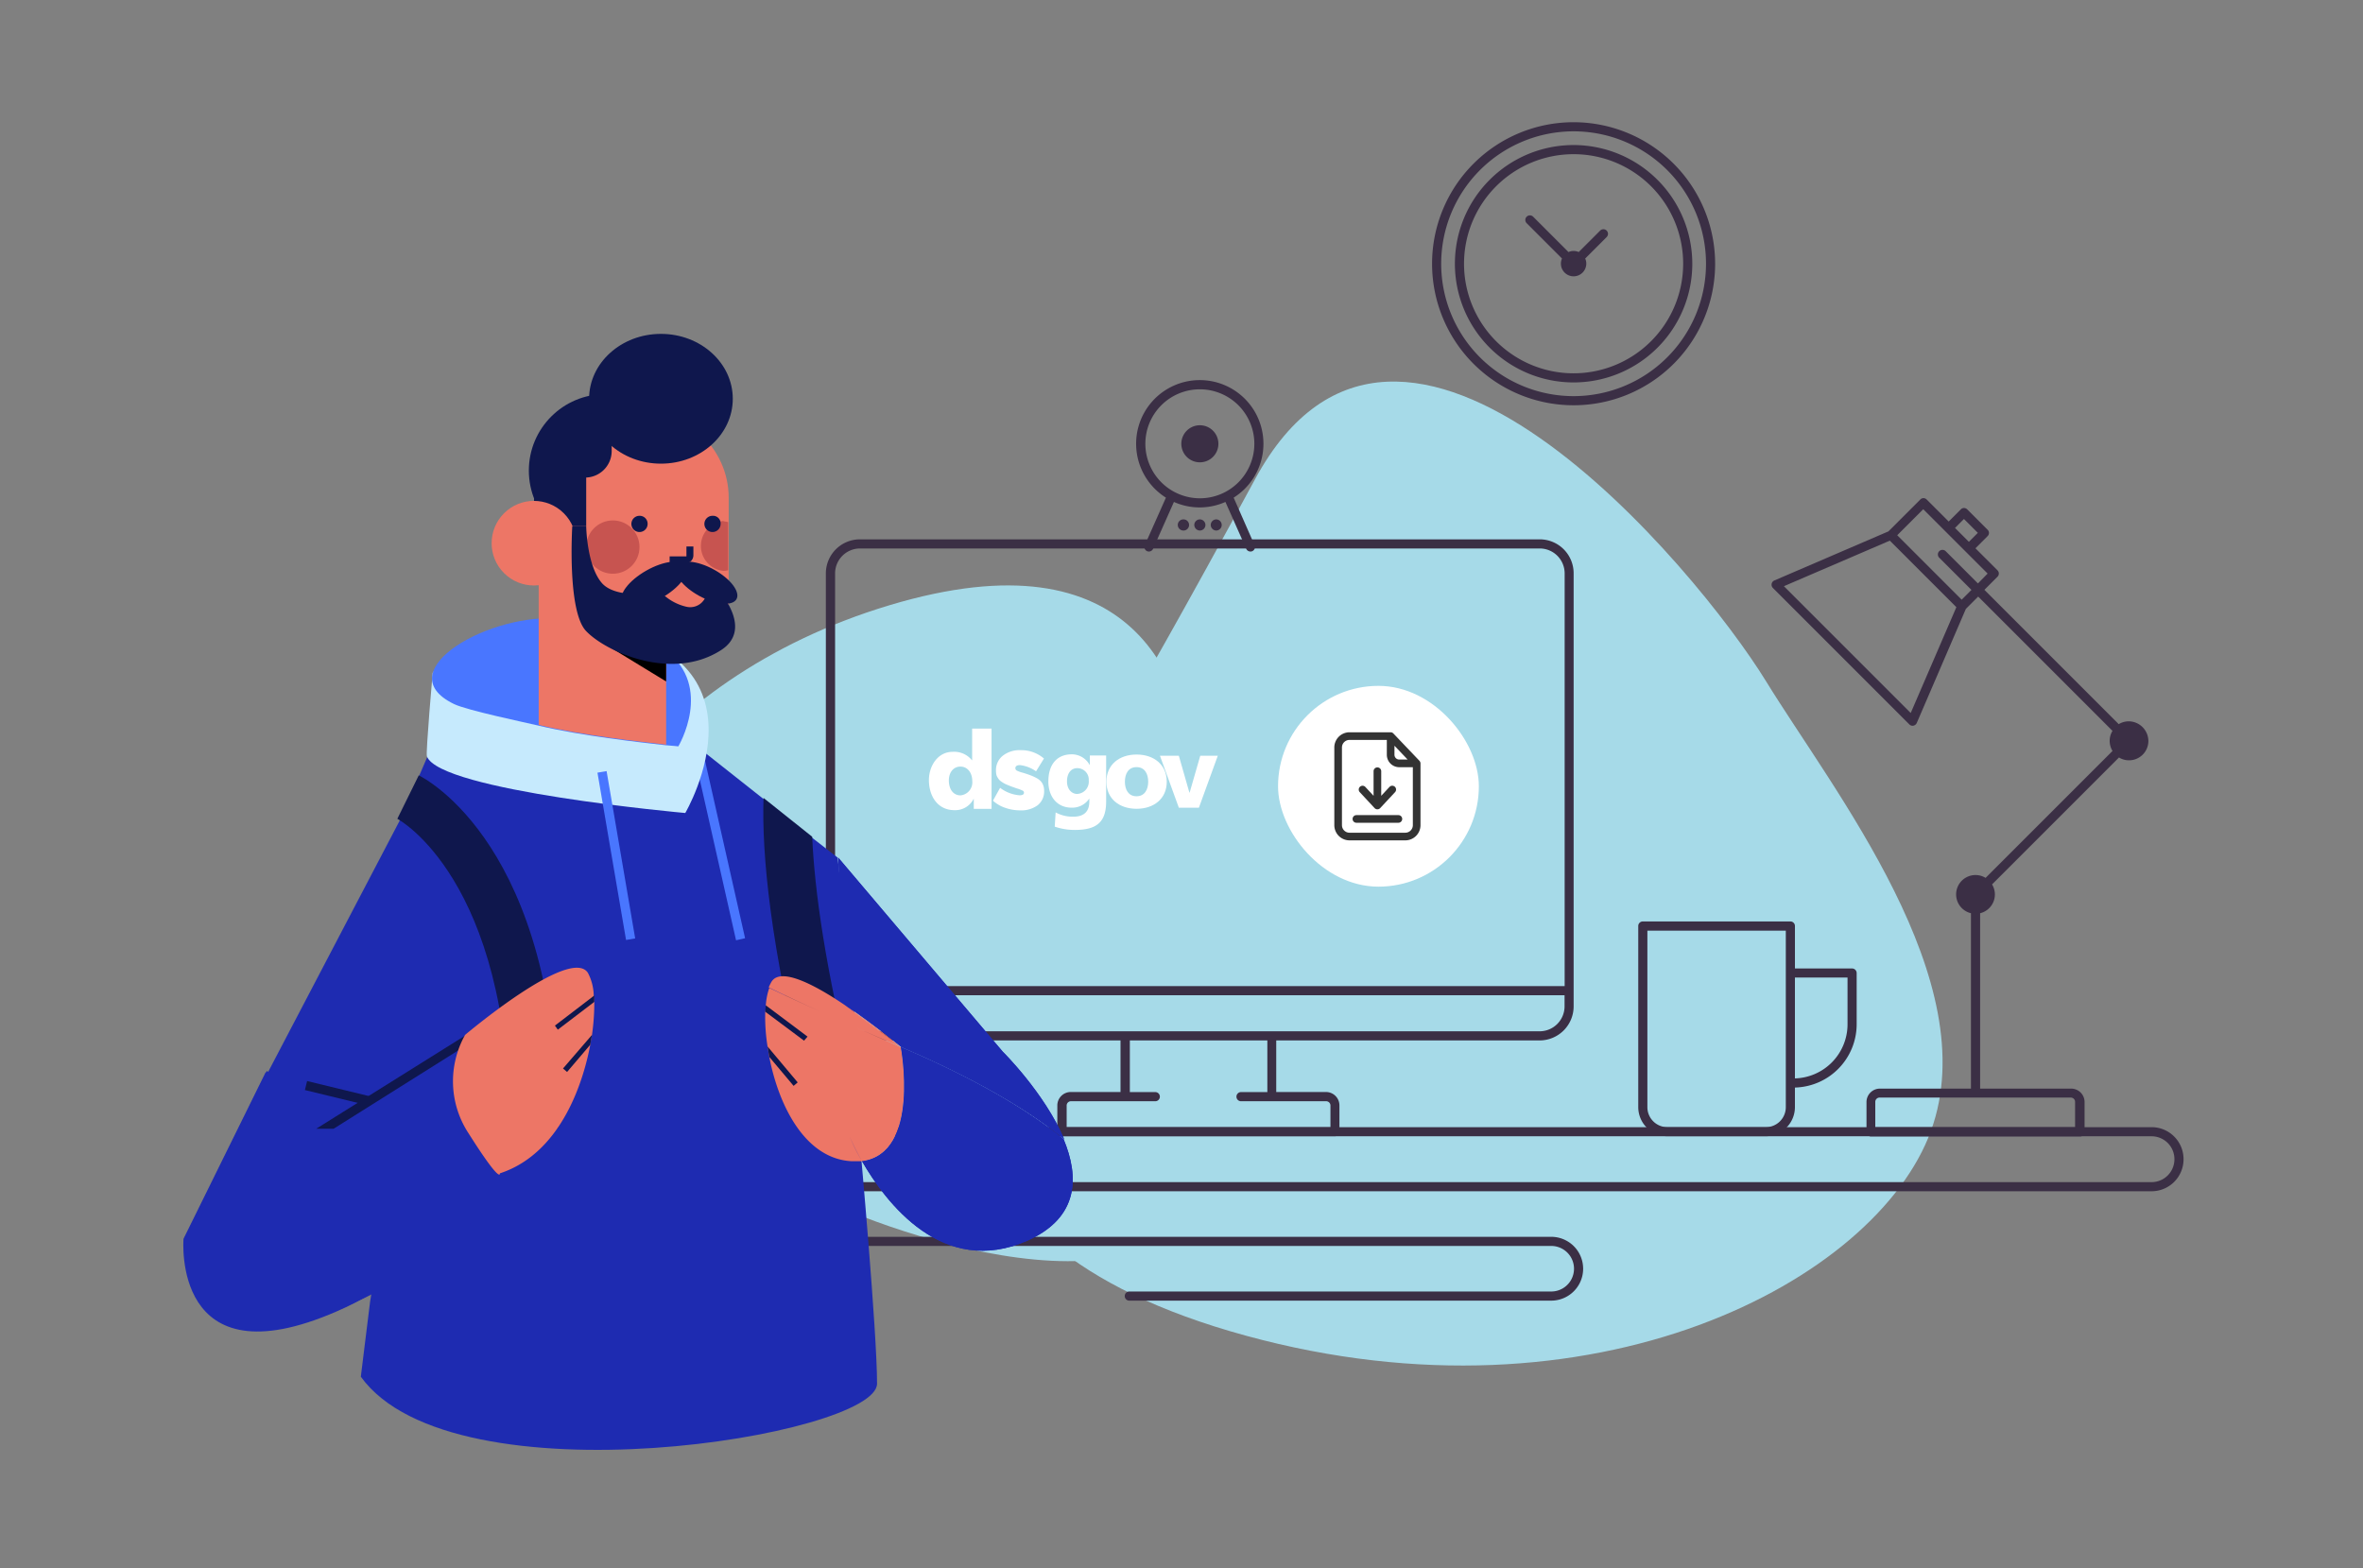 <svg xmlns="http://www.w3.org/2000/svg" xmlns:xlink="http://www.w3.org/1999/xlink" width="464" height="308" viewBox="0 0 464 308">
  <rect x="0" y="0" width="464" height="308" fill="#808080" stroke="none"/>
  <defs>
    <clipPath id="clip-ilustra-download_p">
      <rect width="464" height="308"/>
    </clipPath>
  </defs>
  <g id="ilustra-download_p" clip-path="url(#clip-ilustra-download_p)">
    <g id="_.ilustra-download" data-name=".ilustra-download" transform="translate(-5251 -1215)">
      <rect id="Retângulo_1725" data-name="Retângulo 1725" width="464" height="308" transform="translate(5251 1215)" fill="none"/>
      <g id="_.ilustra-download-2" data-name=".ilustra-download" transform="translate(5287 1239)">
        <path id="Caminho_7770" data-name="Caminho 7770" d="M47.5,12.024C23.841,47.844,19.786,51.9,8.972,68.12s-20.763,45.958,26.791,63.53,88.781,0,98.243-20.276-9.462-48.662-17.572-64.882S71.151-23.8,47.5,12.024Z" transform="matrix(-0.799, 0.602, -0.602, -0.799, 246.48, 178.509)" fill="#a6dae8"/>
        <path id="Caminho_8318" data-name="Caminho 8318" d="M66.483,16.831C33.371,66.971,27.7,72.647,12.559,95.352s-29.063,64.331,37.5,88.928,124.273,0,137.518-28.381-13.245-68.115-24.6-90.821S99.595-33.31,66.483,16.831Z" transform="matrix(0.996, -0.087, 0.087, 0.996, 142.773, 59.107)" fill="#a6dae8"/>
        <g id="Grupo_33485" data-name="Grupo 33485" transform="translate(214.958 110.683)">
          <rect id="Area_SIZE:LARGE_STATE:DEFAULT_STYLE:STYLE2_" data-name="Area [SIZE:LARGE][STATE:DEFAULT][STYLE:STYLE2]" width="39.432" height="39.432" rx="19.716" transform="translate(0)" fill="#fff"/>
          <g id="Grupo_32920" data-name="Grupo 32920" transform="translate(11.299 9.365)">
            <g id="surface1">
              <path id="Caminho_66" data-name="Caminho 66" d="M11.668.16a.5.5,0,0,0-.36-.16H3.223A2.735,2.735,0,0,0,.5,2.718V18.006a2.735,2.735,0,0,0,2.723,2.718H14.2a2.735,2.735,0,0,0,2.723-2.718V5.867a.539.539,0,0,0-.145-.35Zm.145,1.607,3.419,3.589H13.01a1.192,1.192,0,0,1-1.2-1.191ZM14.2,19.723H3.223A1.734,1.734,0,0,1,1.5,18.006V2.718A1.734,1.734,0,0,1,3.223,1h7.589V4.165a2.19,2.19,0,0,0,2.2,2.193h2.908V18.006A1.731,1.731,0,0,1,14.2,19.723Zm0,0" transform="translate(-0.5 0)" fill="#333" stroke="#333" stroke-width="0.5"/>
              <path id="Caminho_67" data-name="Caminho 67" d="M97.912,401.934h-8.24a.5.5,0,1,0,0,1h8.245a.5.5,0,1,0-.005-1Zm0,0" transform="translate(-85.583 -385.665)" fill="#333" stroke="#333" stroke-width="0.5"/>
              <path id="Caminho_68" data-name="Caminho 68" d="M121.69,177.876a.5.5,0,0,0,.731,0l2.933-3.149a.5.5,0,0,0-.731-.681l-2.067,2.218V170.8a.5.5,0,1,0-1,0v5.466l-2.062-2.218a.5.5,0,0,0-.731.681Zm0,0" transform="translate(-113.846 -163.404)" fill="#333" stroke="#333" stroke-width="0.5"/>
            </g>
          </g>
        </g>
        <g id="Grupo_33487" data-name="Grupo 33487" transform="translate(53.822 0)" style="mix-blend-mode: hard-light;isolation: isolate">
          <g id="Grupo_33356" data-name="Grupo 33356" transform="translate(72.346 81.911)">
            <path id="Caminho_8279" data-name="Caminho 8279" d="M2120.155,651.2H1986.687a6.688,6.688,0,0,0-6.688,6.688V742.91a6.688,6.688,0,0,0,6.688,6.688h51.171v10.13h-9.771a2.64,2.64,0,0,0-2.636,2.636v5.146a.888.888,0,0,0,.9.9h53.592a.888.888,0,0,0,.9-.9v-5.146a2.64,2.64,0,0,0-2.636-2.636h-9.772V749.6h51.709a6.688,6.688,0,0,0,6.688-6.688V657.888A6.661,6.661,0,0,0,2120.155,651.2Zm-138.344,6.688a4.9,4.9,0,0,1,4.895-4.895h133.468a4.9,4.9,0,0,1,4.895,4.895v81.042H1981.811Zm84.86,101.858H2061.6a.9.9,0,1,0,0,1.793h16.638a.841.841,0,0,1,.843.843v4.249h-51.8v-4.249a.842.842,0,0,1,.843-.843h16.639a.9.9,0,0,0,0-1.793h-5.074V749.6h27v10.148Zm58.379-16.836a4.9,4.9,0,0,1-4.9,4.895H1986.687a4.9,4.9,0,0,1-4.895-4.895v-2.187H2125.05Z" transform="translate(-1980 -651.2)" fill="#3b2f45"/>
          </g>
          <g id="Grupo_33358" data-name="Grupo 33358" transform="translate(133.27 50.65)">
            <path id="Caminho_8281" data-name="Caminho 8281" d="M2384.594,626a1.1,1.1,0,0,0-1.094,1.094,1.11,1.11,0,0,0,1.094,1.094,1.1,1.1,0,0,0,1.094-1.094A1.11,1.11,0,0,0,2384.594,626Z" transform="translate(-2372.079 -598.657)" fill="#3b2f45"/>
            <path id="Caminho_8282" data-name="Caminho 8282" d="M2366.493,626a1.1,1.1,0,0,0-1.094,1.094,1.11,1.11,0,0,0,1.094,1.094,1.094,1.094,0,1,0,0-2.187Z" transform="translate(-2357.224 -598.657)" fill="#3b2f45"/>
            <path id="Caminho_8283" data-name="Caminho 8283" d="M2402.594,626a1.1,1.1,0,0,0-1.094,1.094,1.11,1.11,0,0,0,1.094,1.094,1.094,1.094,0,0,0,0-2.187Z" transform="translate(-2386.851 -598.657)" fill="#3b2f45"/>
            <path id="Caminho_8285" data-name="Caminho 8285" d="M2372.939,522.9a3.64,3.64,0,1,0,3.64,3.64A3.642,3.642,0,0,0,2372.939,522.9Z" transform="translate(-2360.425 -514.043)" fill="#3b2f45"/>
            <path id="Caminho_8286" data-name="Caminho 8286" d="M2338.949,496.575a12.5,12.5,0,1,0-13.3,0L2321.5,505.9a.9.9,0,0,0,.448,1.183.908.908,0,0,0,1.183-.466l4.088-9.2a12.421,12.421,0,0,0,10.113,0l4.088,9.2a.9.9,0,0,0,.825.538.8.8,0,0,0,.359-.072.886.886,0,0,0,.448-1.183ZM2321.611,486a10.7,10.7,0,1,1,10.7,10.7A10.72,10.72,0,0,1,2321.611,486Z" transform="translate(-2319.8 -473.5)" fill="#3b2f45"/>
          </g>
          <g id="Grupo_33359" data-name="Grupo 33359" transform="translate(258.045 73.825)">
            <path id="Caminho_8313" data-name="Caminho 8313" d="M3085.853,649.92a3.886,3.886,0,0,0-1.973.556L3057.506,624.1l2.564-2.564a.889.889,0,0,0,0-1.273l-4.321-4.321,2.384-2.385a.916.916,0,0,0,.269-.627.841.841,0,0,0-.269-.628l-4-4a.913.913,0,0,0-.627-.269.841.841,0,0,0-.627.269l-2.384,2.385-4.321-4.321a.912.912,0,0,0-.627-.269.84.84,0,0,0-.627.269l-6.258,6.257-22.412,9.646a.9.9,0,0,0-.52.663.907.907,0,0,0,.25.807l26.787,26.787a.913.913,0,0,0,.627.269.5.5,0,0,0,.162-.018.931.931,0,0,0,.663-.52l9.646-22.412,2.42-2.42,26.375,26.374a3.713,3.713,0,0,0-.556,1.972,3.887,3.887,0,0,0,.556,1.972l-24.922,24.922a3.714,3.714,0,0,0-1.972-.556,3.8,3.8,0,0,0-.9,7.495v34.443h-17.876a2.64,2.64,0,0,0-2.636,2.636v5.863a.888.888,0,0,0,.9.9h41.023a.888.888,0,0,0,.9-.9v-5.863a2.64,2.64,0,0,0-2.636-2.636h-17.875V687.608a3.806,3.806,0,0,0,2.9-3.693,3.881,3.881,0,0,0-.555-1.972l24.922-24.922a3.714,3.714,0,0,0,1.972.556,3.8,3.8,0,0,0,3.8-3.8A3.9,3.9,0,0,0,3085.853,649.92Zm-32.363-39.732,2.725,2.725-1.757,1.757-1.022-1.022-1.7-1.7Zm-10.453,38.1-24.9-24.9,20.8-8.947L3052,627.508Zm13.2-25.442-6.329-6.329a.9.9,0,0,0-1.273,1.273l6.329,6.329-1.919,1.918-12.658-12.658,5.11-5.11,4.787,4.787,3.532,3.532h0l4.321,4.321Zm18.235,100.961a.841.841,0,0,1,.842.843v4.967H3036.08V724.65a.842.842,0,0,1,.843-.843Z" transform="translate(-3015.715 -606.1)" fill="#3b2f45"/>
          </g>
          <g id="Grupo_33360" data-name="Grupo 33360" transform="translate(231.865 156.947)">
            <path id="Caminho_8314" data-name="Caminho 8314" d="M2911.691,1078.934h-11.224V1070.6a.888.888,0,0,0-.9-.9H2870.6a.888.888,0,0,0-.9.9v35.554a5.724,5.724,0,0,0,5.719,5.719h19.328a5.724,5.724,0,0,0,5.719-5.719v-3.837a12.445,12.445,0,0,0,12.121-12.336V1079.83A.9.9,0,0,0,2911.691,1078.934Zm-13.017,27.235a3.926,3.926,0,0,1-3.927,3.927h-19.328a3.925,3.925,0,0,1-3.926-3.927v-34.658h27.181Zm12.12-16.19a10.634,10.634,0,0,1-10.328,10.542v-19.812h10.328Z" transform="translate(-2869.699 -1069.7)" fill="#3b2f45"/>
          </g>
          <g id="Grupo_33361" data-name="Grupo 33361" transform="translate(191.38 0)">
            <path id="Caminho_8315" data-name="Caminho 8315" d="M2848.808,188.1a23.308,23.308,0,1,0,23.308,23.308A23.331,23.331,0,0,0,2848.808,188.1Zm0,44.824a21.515,21.515,0,1,1,21.515-21.515A21.532,21.532,0,0,1,2848.808,232.924Z" transform="translate(-2821.018 -183.618)" fill="#3b2f45"/>
            <path id="Caminho_8316" data-name="Caminho 8316" d="M2918.575,269.367a.9.9,0,1,0-1.273-1.273l-4.214,4.213a2.451,2.451,0,0,0-2.008,0l-6.938-6.939a.9.9,0,0,0-1.273,1.273l6.939,6.939a2.342,2.342,0,0,0-.215,1,2.492,2.492,0,1,0,4.984,0,2.352,2.352,0,0,0-.215-1Z" transform="translate(-2884.294 -246.812)" fill="#3b2f45"/>
            <path id="Caminho_8317" data-name="Caminho 8317" d="M2828.291,163.1a27.791,27.791,0,1,0,27.791,27.791A27.815,27.815,0,0,0,2828.291,163.1Zm0,53.789a26,26,0,1,1,26-26A26.017,26.017,0,0,1,2828.291,216.889Z" transform="translate(-2800.5 -163.1)" fill="#3b2f45"/>
          </g>
          <g id="Grupo_33486" data-name="Grupo 33486" transform="translate(0 197.342)">
            <path id="Caminho_8280" data-name="Caminho 8280" d="M1643.637,1329.066h-82.924a.9.9,0,0,1,0-1.793h82.924a4.473,4.473,0,0,0,0-8.947H1435.116a6.266,6.266,0,1,1,.018-12.533h326.389a4.484,4.484,0,0,0,4.483-4.482v-.036a4.484,4.484,0,0,0-4.483-4.483H1429.873a.9.9,0,0,1,0-1.793h331.651a6.282,6.282,0,0,1,6.276,6.276v.036a6.282,6.282,0,0,1-6.276,6.275H1435.134a4.473,4.473,0,0,0-.018,8.947h208.521a6.266,6.266,0,0,1,0,12.533Z" transform="translate(-1428.859 -1295)" fill="#3b2f45"/>
          </g>
        </g>
        <g id="Untitled-1" transform="translate(146.403 119.07)">
          <g id="Grupo_32907" data-name="Grupo 32907" transform="translate(23.454 5.06)">
            <path id="path868_1_" d="M189.66,47.476a2.4,2.4,0,0,0,2.269-2.639,2.246,2.246,0,0,0-2.269-2.422c-1.313,0-2,1.16-2,2.562-.013,1.593.931,2.5,2,2.5Zm5.685,1.5c0,4.206-2.04,5.57-6.182,5.57a11.964,11.964,0,0,1-3.913-.65l.178-2.792a7.012,7.012,0,0,0,3.467.841c2.052,0,3.148-.969,3.148-2.97v-.548h-.038a3.987,3.987,0,0,1-3.442,1.746c-2.817,0-4.563-2.129-4.563-5.15,0-3.046,1.44-5.328,4.627-5.328a4,4,0,0,1,3.48,2.09h.038V39.929h3.2v9.05Z" transform="translate(-184 -39.7)" fill="#fff"/>
            <path id="path870_1_" d="M359.609,52.1h3.939l3.709-10.2h-3.442l-2.09,7.253h-.038L359.609,41.9H355.9Z" transform="translate(-333.988 -41.62)" fill="#fff"/>
            <path id="path872_1_" d="M281.609,45.341c0-1.53-.663-2.868-2.294-2.868s-2.282,1.351-2.282,2.868.663,2.855,2.282,2.855S281.609,46.845,281.609,45.341Zm-8.209,0c0-3.378,2.562-5.341,5.927-5.341s5.927,1.95,5.927,5.341c0,3.365-2.562,5.315-5.927,5.315S273.4,48.706,273.4,45.341Z" transform="translate(-262.004 -39.962)" fill="#fff"/>
          </g>
          <g id="Grupo_32908" data-name="Grupo 32908" transform="translate(0 0)">
            <path id="Caminho_7459" data-name="Caminho 7459" d="M104.041,45.116a8.928,8.928,0,0,1-2.945-.5,6.729,6.729,0,0,1-2.4-1.4l1.4-2.524a7.278,7.278,0,0,0,3.811,1.466c.586,0,.88-.166.88-.523a.462.462,0,0,0-.319-.421,7.789,7.789,0,0,0-1.173-.433q-.593-.21-.956-.344c-.229-.089-.51-.191-.8-.319a5.347,5.347,0,0,1-.7-.331c-.166-.1-.357-.217-.548-.357a2.021,2.021,0,0,1-.446-.408,5.061,5.061,0,0,1-.306-.472,1.814,1.814,0,0,1-.2-.574,3.733,3.733,0,0,1-.051-.676,3.6,3.6,0,0,1,1.313-2.894,5.34,5.34,0,0,1,3.569-1.109,6.788,6.788,0,0,1,4.538,1.644l-1.555,2.511A6.712,6.712,0,0,0,104,36.232c-.6,0-.905.2-.905.6a.538.538,0,0,0,.306.484,5.659,5.659,0,0,0,1.147.408c.637.191,1.147.37,1.555.523a8.741,8.741,0,0,1,1.16.535,3.184,3.184,0,0,1,.854.65,2.492,2.492,0,0,1,.459.8,3.048,3.048,0,0,1,.166,1.071,3.426,3.426,0,0,1-1.262,2.8A5.4,5.4,0,0,1,104.041,45.116Z" transform="translate(-86.119 -29.055)" fill="#fff"/>
            <path id="path876_5_" d="M3.913,10.172c0,1.746.867,2.945,2.294,2.945a2.56,2.56,0,0,0,2.307-2.792c0-1.644-.931-2.855-2.307-2.855C4.729,7.457,3.913,8.719,3.913,10.172ZM12.3,0V15.768H8.808v-1.95H8.77a4.036,4.036,0,0,1-3.76,2.205C1.746,16.023,0,13.32,0,10.1,0,7.444,1.657,4.563,4.691,4.563A4.484,4.484,0,0,1,8.451,6.22h.038V0Z" transform="translate(0)" fill="#fff"/>
          </g>
        </g>
        <g id="Grupo_33203" data-name="Grupo 33203" transform="translate(0 41.565)">
          <path id="Caminho_8017" data-name="Caminho 8017" d="M345.725,335.076h1.706l-5.8-53.243-5.12-3.982-9.556-7.622-31.513-24.915-24.915-.114-4.892,6.257-8.3,19.226-.114,15.245-.341,40.16-7.053,42.89L248,383.768c18.2,25.256,101.366,11.6,101.366,1.365s-3.3-46.531-3.3-46.531Z" transform="translate(-213.148 -178.988)" fill="#1e2bb1"/>
          <path id="Caminho_8018" data-name="Caminho 8018" d="M279.635,335.3,272.809,308l-28.442,18.2L233.56,315.281,217.4,348.046s-2.389,28.442,30.148,14.221C265.869,354.417,279.635,335.3,279.635,335.3Z" transform="translate(-217.366 -170.342)" fill="#1e2bb1"/>
          <path id="Caminho_8019" data-name="Caminho 8019" d="M280.176,338.163l3.072-18.43-3.527-29.466L261.974,267.4l-27.987,53.47-.227-.228L217.6,353.407s-2.389,28.442,30.148,14.221C280.4,353.407,280.176,338.163,280.176,338.163Z" transform="translate(-217.338 -175.932)" fill="#1e2bb1"/>
          <g id="Grupo_33190" data-name="Grupo 33190" transform="translate(99.971 80.74)">
            <rect id="Retângulo_1706" data-name="Retângulo 1706" width="1.82" height="38.909" transform="matrix(0.975, -0.22, 0.22, 0.975, 0, 0.401)" fill="#4976ff"/>
          </g>
          <path id="Caminho_8020" data-name="Caminho 8020" d="M310.143,274.207s-48.351-4.323-50.74-11.149c-.228-.8,1.138-16.382,1.138-16.382s8.191-11.6,28.555-9.443C329.369,241.556,310.143,274.207,310.143,274.207Z" transform="translate(-211.582 -180.122)" fill="#c6eafd"/>
          <path id="Caminho_8021" data-name="Caminho 8021" d="M308.651,261.246s-.91-.114-2.5-.228c-5.006-.569-16.5-1.82-25.029-3.868-2.389-.569-13.88-2.958-16.5-4.209-13.425-6.485,7.395-18.316,21.388-16.724,9.556,1.024,17.065,3.754,20.25,6.257C315.591,249.642,308.651,261.246,308.651,261.246Z" transform="translate(-211.456 -180.244)" fill="#4976ff"/>
          <circle id="Elipse_304" data-name="Elipse 304" cx="15.017" cy="15.017" r="15.017" transform="translate(67.844 11.832)" fill="#0f174d"/>
          <path id="Caminho_8022" data-name="Caminho 8022" d="M303.729,224.614V262.5c-5.006-.569-16.5-1.82-25.029-3.868V224.5h25.029Z" transform="translate(-208.922 -181.837)" fill="#ed7666"/>
          <path id="Caminho_8023" data-name="Caminho 8023" d="M302.572,240.634,287.1,238.7l15.472,9.443Z" transform="translate(-207.765 -179.883)"/>
          <path id="Caminho_8024" data-name="Caminho 8024" d="M304.074,248.009,279.5,243.686v-26.28c0-9.556,8.191-17.406,18.2-17.406h0c10.011,0,18.2,7.736,18.2,17.406v20.705C315.791,245.393,310.786,249.375,304.074,248.009Z" transform="translate(-208.812 -185.21)" fill="#ed7666"/>
          <circle id="Elipse_305" data-name="Elipse 305" cx="5.233" cy="5.233" r="5.233" transform="translate(79.107 36.633)" fill="#c75450"/>
          <path id="Caminho_8025" data-name="Caminho 8025" d="M288.139,222.471H277.9V209.957a6.313,6.313,0,0,1,6.257-6.257h3.982Z" transform="translate(-209.032 -184.701)" fill="#0f174d"/>
          <circle id="Elipse_306" data-name="Elipse 306" cx="8.305" cy="8.305" r="8.305" transform="translate(57.097 41.102) rotate(-45)" fill="#ed7666"/>
          <path id="Caminho_8026" data-name="Caminho 8026" d="M287.246,220.2s.114,7.736,3.072,11.149,11.6,1.82,11.6,1.82a10.089,10.089,0,0,0,5.006,2.844,3.27,3.27,0,0,0,3.982-2.73l1.479-1.479s8.419,8.419,1.138,12.856c-9.67,6.03-22.64.114-26.394-3.982-3.641-4.1-2.617-20.478-2.617-20.478Z" transform="translate(-208.14 -182.43)" fill="#0f174d"/>
          <path id="Caminho_8027" data-name="Caminho 8027" d="M312.047,219.527v9.443a3.149,3.149,0,0,1-1.024.114,4.929,4.929,0,0,1,0-9.784C311.364,219.414,311.706,219.414,312.047,219.527Z" transform="translate(-205.067 -182.553)" fill="#c75450"/>
          <g id="Grupo_33192" data-name="Grupo 33192" transform="translate(87.981 35.712)">
            <path id="Caminho_8028" data-name="Caminho 8028" d="M297.885,219.993a1.593,1.593,0,1,1-1.593-1.593A1.555,1.555,0,0,1,297.885,219.993Z" transform="translate(-294.7 -218.389)" fill="#0f174d"/>
            <path id="Caminho_8029" data-name="Caminho 8029" d="M310.485,219.994a1.593,1.593,0,1,1-1.593-1.593A1.492,1.492,0,0,1,310.485,219.994Z" transform="translate(-292.965 -218.39)" fill="#0f174d"/>
            <g id="Grupo_33191" data-name="Grupo 33191" transform="translate(7.509 6.04)">
              <path id="Caminho_8030" data-name="Caminho 8030" d="M304.485,227H301.3v-1.365h3.3V223.7h1.365v1.707a1.63,1.63,0,0,1-.455,1.138A2.045,2.045,0,0,1,304.485,227Z" transform="translate(-301.3 -223.7)" fill="#0f174d"/>
            </g>
          </g>
          <path id="Caminho_8031" data-name="Caminho 8031" d="M283.814,213.411h3.3a5.219,5.219,0,0,0,5.233-5.233V200.1H283.7v13.311Z" transform="translate(-208.234 -185.197)" fill="#0f174d"/>
          <ellipse id="Elipse_307" data-name="Elipse 307" cx="14.107" cy="12.742" rx="14.107" ry="12.742" transform="translate(79.676)" fill="#0f174d"/>
          <g id="Grupo_33193" data-name="Grupo 33193" transform="translate(113.875 91.127)">
            <path id="Caminho_8032" data-name="Caminho 8032" d="M335.367,323.528c-5.8-22.981-7.85-38.567-8.3-48.806l-9.556-7.622c-.341,10.58,1.138,28.783,8.76,58.7.569,2.161,1.138,4.209,1.593,6.257h9.9Q336.561,327.965,335.367,323.528Z" transform="translate(-317.46 -267.1)" fill="#0f174d"/>
          </g>
          <g id="Grupo_33194" data-name="Grupo 33194" transform="translate(26.092 137.089)">
            <path id="Caminho_8033" data-name="Caminho 8033" d="M271.586,308.979l-.91-1.479-30.376,19h3.413Z" transform="translate(-240.3 -307.5)" fill="#0f174d"/>
          </g>
          <g id="Grupo_33195" data-name="Grupo 33195" transform="translate(81.318 85.857)">
            <rect id="Retângulo_1707" data-name="Retângulo 1707" width="1.82" height="33.333" transform="translate(0 0.307) rotate(-9.695)" fill="#4976ff"/>
          </g>
          <ellipse id="Elipse_308" data-name="Elipse 308" cx="7.167" cy="3.072" rx="7.167" ry="3.072" transform="translate(84.68 50.011) rotate(-29.518)" fill="#0f174d"/>
          <ellipse id="Elipse_309" data-name="Elipse 309" cx="2.958" cy="6.712" rx="2.958" ry="6.712" transform="translate(95.423 48.239) rotate(-61.359)" fill="#0f174d"/>
          <path id="Caminho_8034" data-name="Caminho 8034" d="M334.5,332.512c4.664,8.078,15.814,22.981,32.537,15.586,10.125-4.551,10.125-12.514,7.054-19.909-6.826-5.574-17.065-11.718-31.968-18.089C342.122,310.1,346.1,331.033,334.5,332.512Z" transform="translate(-201.24 -170.053)" fill="#1e2bb1"/>
          <path id="Caminho_8035" data-name="Caminho 8035" d="M362.71,315.512,330.4,277.4l1.479,29.011c5.688,3.868,10.922,8.191,10.922,8.191,14.9,6.371,25.142,12.514,31.968,18.089C370.9,323.589,362.71,315.512,362.71,315.512Z" transform="translate(-201.805 -174.555)" fill="#1e2bb1"/>
          <path id="União_1" data-name="União 1" d="M19.029,36.315H16.867C7.766,35.746,2.646,25.28.826,15.837Q.656,14.814.485,13.79A36.8,36.8,0,0,1,.03,6.963,4.664,4.664,0,0,0,.143,5.712,12.894,12.894,0,0,1,.826,2.3Q5.448,4.5,10.881,6.953,5.427,4.473.712,2.185a10.567,10.567,0,0,1,.569-1.137C3.1-1.8,9.7,1.616,15.73,5.712L26.537,13.79Q21.8,11.8,17.5,9.91q4.363,1.928,9.15,3.994h0c.025.13,3.946,20.937-7.622,22.411Zm0,0a50.187,50.187,0,0,1-2.38-4.756A38.126,38.126,0,0,0,19.029,36.315Z" transform="translate(114.231 126.143)" fill="#ed7666"/>
          <path id="Caminho_8039" data-name="Caminho 8039" d="M342.522,311.091S337.4,306.768,331.6,302.9h0Z" transform="translate(-201.639 -171.044)" fill="#ed7666"/>
          <path id="Caminho_8040" data-name="Caminho 8040" d="M362.71,315.512,330.4,277.4l1.479,29.011c5.688,3.868,10.922,8.191,10.922,8.191,14.9,6.371,25.142,12.514,31.968,18.089C370.9,323.589,362.71,315.512,362.71,315.512Z" transform="translate(-201.805 -174.555)" fill="#1e2bb1"/>
          <path id="Caminho_8041" data-name="Caminho 8041" d="M334.5,332.512c4.664,8.078,15.814,22.981,32.537,15.586,10.125-4.551,10.125-12.514,7.054-19.909-6.826-5.574-17.065-11.718-31.968-18.089C342.122,310.1,346.1,331.033,334.5,332.512Z" transform="translate(-201.24 -170.053)" fill="#1e2bb1"/>
          <g id="Grupo_33196" data-name="Grupo 33196" transform="translate(114.261 131.855)">
            <path id="Caminho_8042" data-name="Caminho 8042" d="M317.8,304.151l7.622,5.688.683-.8-8.191-6.143C317.914,303.241,317.8,303.7,317.8,304.151Z" transform="translate(-317.8 -302.9)" fill="#0f174d"/>
          </g>
          <g id="Grupo_33197" data-name="Grupo 33197" transform="translate(114.716 139.933)">
            <path id="Caminho_8043" data-name="Caminho 8043" d="M318.2,310l.341,2.048,4.778,5.688.8-.683Z" transform="translate(-318.2 -310)" fill="#0f174d"/>
          </g>
          <g id="Grupo_33198" data-name="Grupo 33198" transform="translate(42.019 86.69)">
            <path id="Caminho_8044" data-name="Caminho 8044" d="M258.509,263.2l-4.209,8.533c.227.114,21.957,11.832,22.071,60.751h9.443C285.813,277.079,259.647,263.769,258.509,263.2Z" transform="translate(-254.3 -263.2)" fill="#0f174d"/>
          </g>
          <g id="Grupo_33199" data-name="Grupo 33199" transform="translate(23.874 146.72)">
            <rect id="Retângulo_1708" data-name="Retângulo 1708" width="1.82" height="12.628" transform="translate(0 1.769) rotate(-76.338)" fill="#0f174d"/>
          </g>
          <g id="Grupo_33200" data-name="Grupo 33200" transform="translate(63.748 154.495)">
            <path id="Caminho_8045" data-name="Caminho 8045" d="M275.448,323.027l-1.706-.228a7.977,7.977,0,0,1-.341,1.593h1.82A5.715,5.715,0,0,0,275.448,323.027Z" transform="translate(-273.4 -322.8)" fill="#ba874a"/>
          </g>
          <path id="Caminho_8046" data-name="Caminho 8046" d="M290.862,311.53c.114-.683.228-1.365.341-1.934a44.475,44.475,0,0,0,.455-6.485,4.668,4.668,0,0,0-.114-1.251,9.99,9.99,0,0,0-1.138-4.437c-3.413-5.347-24.118,12.173-24.118,12.173a18.612,18.612,0,0,0,.683,19.34c6.485,10.239,6.143,7.85,6.143,7.85C285.629,332.69,289.725,317.673,290.862,311.53Z" transform="translate(-210.959 -171.938)" fill="#ed7666"/>
          <g id="Grupo_33201" data-name="Grupo 33201" transform="translate(72.964 129.921)">
            <path id="Caminho_8047" data-name="Caminho 8047" d="M289.236,302.451l-7.167,5.461-.569-.8,7.736-5.916Z" transform="translate(-281.5 -301.2)" fill="#0f174d"/>
          </g>
          <g id="Grupo_33202" data-name="Grupo 33202" transform="translate(74.556 137.658)">
            <path id="Caminho_8048" data-name="Caminho 8048" d="M288.588,308c-.114.683-.228,1.365-.341,1.934l-4.551,5.347-.8-.683Z" transform="translate(-282.9 -308)" fill="#0f174d"/>
          </g>
        </g>
      </g>
    </g>
  </g>
</svg>
